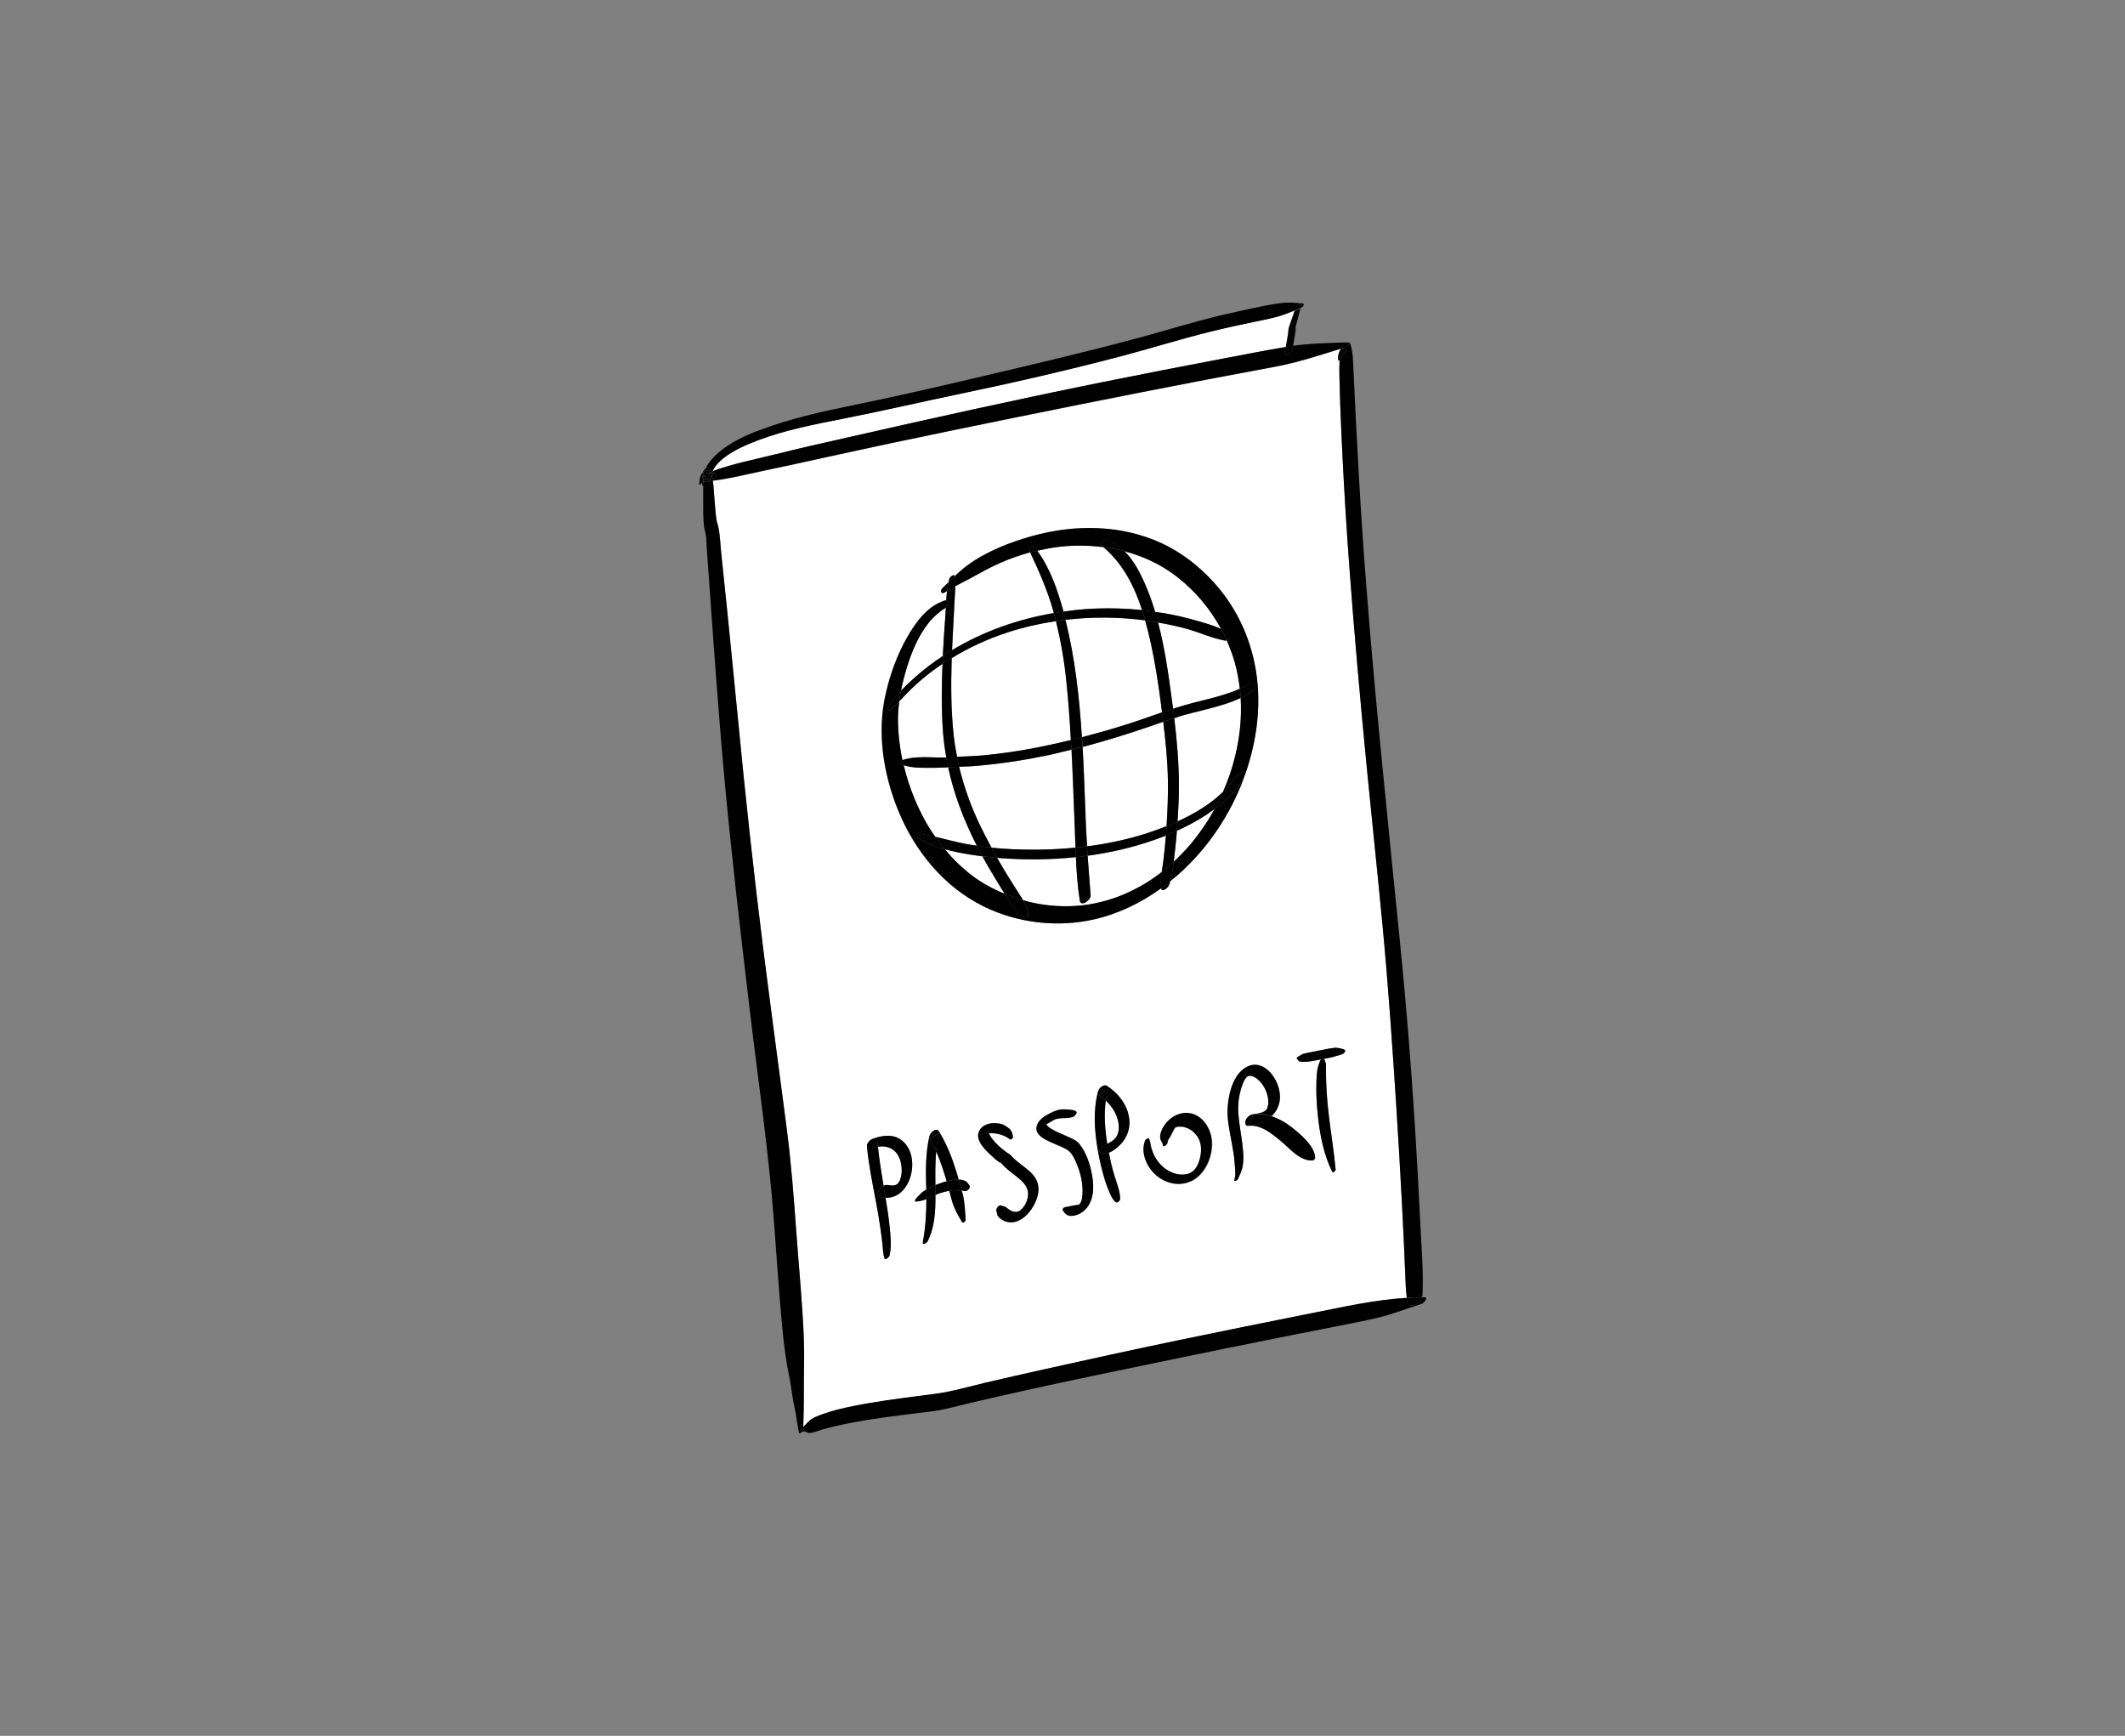 <?xml version="1.0" encoding="UTF-8"?>
<svg id="Layer_1" data-name="Layer 1" xmlns="http://www.w3.org/2000/svg" viewBox="0 0 251 205">
  <rect x="0" y="0" width="251" height="205" fill="#808080" stroke="none"/>
  <defs>
    <style>
      .cls-1 {
        fill: #fff;
      }
    </style>
  </defs>
  <path class="cls-1" d="M137.4,85.24c-.44.16-.88.31-1.33.47-1.43.49-2.86.95-4.31,1.4-1.29.4-2.6.76-3.9,1.11.02.39.05.77.07,1.16.14,2.88.22,5.76.35,8.64.03.65.08,1.29.12,1.94,2.33-.3,4.63-.78,6.89-1.49.84-.26,1.67-.57,2.5-.9.12-1.82.19-3.64.16-5.46-.04-2.31-.27-4.58-.55-6.86Z"/>
  <path class="cls-1" d="M147.31,127.14c.07-.04.04-.03,0,0h0Z"/>
  <path class="cls-1" d="M126.56,88.53c-1.08.27-2.16.54-3.25.76-2.82.58-5.68.99-8.56,1.21-.48.04-.97.03-1.46.06.31,1.31.71,2.6,1.17,3.85.73,1.97,1.66,3.86,2.66,5.7.94.1,1.88.16,2.82.2,2.37.09,4.74.03,7.08-.2-.03-.81-.06-1.63-.09-2.43-.12-3.05-.22-6.1-.38-9.14Z"/>
  <path class="cls-1" d="M112.64,86.83c.09.85.24,1.7.41,2.55,1.11-.05,2.22-.09,3.33-.19,3.42-.33,6.79-.98,10.12-1.79-.13-2.36-.29-4.71-.54-7.06-.25-2.35-.65-4.69-1.22-6.98-1.97.29-3.91.74-5.8,1.36-2.27.74-4.46,1.75-6.5,3,0,.11-.01.22-.02.32-.1,2.93-.08,5.88.24,8.8Z"/>
  <path class="cls-1" d="M110.58,135.96c-.12,1.32-.11,2.66-.09,4,.31-.13.63-.24.94-.34.13-.04.26-.07.39-.1-.02-.08-.04-.17-.07-.25-.33-1.11-.7-2.23-1.17-3.3Z"/>
  <path class="cls-1" d="M139.01,98.11c-.02.23-.03.45-.05.68-.09.98-.2,1.96-.32,2.94,0,0,0,.02,0,.03.17-.16.34-.31.5-.47.33-.33.65-.66.97-1.01.16-.18.33-.36.49-.55.03-.04.09-.1.11-.13.07-.09.14-.17.21-.26.61-.76,1.19-1.56,1.71-2.38.31-.49.39-.62.63-1.05.07-.12.12-.24.19-.35-.56.42-1.14.81-1.75,1.17-.87.52-1.77.97-2.7,1.4Z"/>
  <path class="cls-1" d="M137.26,84.13c-.06-.44-.11-.88-.17-1.32-.31-2.3-.66-4.6-1.16-6.87-.2-.89-.42-1.79-.67-2.68-3.12-.41-6.29-.43-9.41-.06,1.13,4.53,1.65,9.2,1.94,13.86,1.75-.46,3.49-.94,5.21-1.49,1.43-.45,2.84-.96,4.25-1.45Z"/>
  <path class="cls-1" d="M91.73,53.63c2.75-.71,5.53-1.31,8.29-1.94,9.99-2.27,19.99-4.49,30.03-6.52,4.96-1,9.93-1.97,14.91-2.91,2.3-.43,4.59-.89,6.9-1.27,0-.02,0-.04.01-.06.04-.21.07-.41.11-.62.05-.28.1-.56.14-.84.01-.07.02-.15.03-.22,0,0,0,0,0-.01,0-.02,0-.05,0-.07,0-.05.01-.1.02-.16v-.03s0,0,0-.01c0,0,0,0,0-.01,0,0,0,0,0,0,.01-.13.03-.23.08-.35,0-.03.02-.05.03-.08,0-.01,0-.02.01-.04.05-.15.1-.3.15-.45.1-.29.19-.57.3-.86.06-.16.11-.32.17-.51,0,0,0-.02,0-.03-.66.27-1.31.54-2.01.73-.87.25-1.77.42-2.66.6-1.78.37-3.56.76-5.33,1.19-3.57.88-7.07,1.99-10.62,2.92-6.32,1.65-12.68,3.11-19.08,4.45-4.5.94-8.98,1.98-13.49,2.87-3.44.68-6.91,1.34-10.21,2.58-1.44.55-2.9,1.18-4.12,2.14-.43.34-.79.72-1.11,1.22-.05.09-.1.19-.15.3,0,0,0,0,0,0,2.43-.91,5.04-1.39,7.55-2.03Z"/>
  <path class="cls-1" d="M123.57,132.69s0,.03,0,.04c.01-.02.02-.03,0-.04Z"/>
  <path class="cls-1" d="M136.45,72.27c.26.04.53.07.8.11,1.42.24,2.83.55,4.21.96.94.27,1.92.54,2.8.97-1.29-2.4-3.08-4.52-5.24-6.21-1.86-1.45-3.98-2.43-6.21-3.01,1.05,1.01,1.79,2.43,2.35,3.68.51,1.14.93,2.31,1.29,3.5Z"/>
  <path class="cls-1" d="M111.64,89.46s.09,0,.13,0c-.17-.94-.3-1.89-.38-2.85-.21-2.73-.18-5.47-.07-8.21-1.11.75-2.17,1.56-3.15,2.46-.68.63-1.32,1.3-1.96,1.97-.08.65-.14,1.29-.15,1.94-.01,1.66.18,3.35.53,5.01,1.56-.55,3.41-.28,5.05-.31Z"/>
  <path class="cls-1" d="M116.08,101.2s-.03-.05-.04-.07c-1-.12-1.99-.28-2.98-.48-.49-.1-.98-.22-1.47-.35.97,1.16,2.06,2.23,3.27,3.14,1.17.88,2.46,1.57,3.81,2.12-.14-.22-.28-.45-.42-.67-.75-1.21-1.49-2.43-2.17-3.68Z"/>
  <path class="cls-1" d="M139.92,84.43c-.41.11-.82.25-1.22.39.32,2.68.56,5.35.55,8.07,0,1.38-.07,2.75-.16,4.13.97-.44,1.93-.94,2.83-1.51.91-.58,1.78-1.23,2.55-1.99.61-1.37,1.07-2.7,1.44-4.23.54-2.23.78-4.55.65-6.85-.79.38-1.64.66-2.44.9-1.38.42-2.79.72-4.18,1.1Z"/>
  <path class="cls-1" d="M137.73,98.67c-2.96,1.2-6.12,1.96-9.26,2.39.11,1.56.23,3.12.35,4.68.04.57-1.15,1.42-1.28.61-.27-1.68-.38-3.4-.46-5.12-2.95.32-5.96.33-8.91.12-.13,0-.26-.03-.4-.04.59,1.03,1.2,2.04,1.83,3.04.39.63.81,1.24,1.19,1.87.02.03.03.06.05.09.19.05.37.12.56.17,1.91.48,3.88.65,5.84.5.89-.07,1.75-.21,2.66-.42.93-.22,1.8-.5,2.55-.81.86-.35,1.7-.76,2.51-1.23.05-.03.1-.06.16-.09,0,0,0,0,0,0,.09-.06.19-.11.28-.17.2-.13.4-.26.6-.39.38-.26.76-.53,1.12-.81.03-.02.06-.05.09-.07.07-.4.14-.79.18-1.17.13-1.04.23-2.09.32-3.14Z"/>
  <path class="cls-1" d="M131.86,134.26c.3-.46.34-1.05.27-1.59-.15-1.05-.74-1.99-1.51-2.72-.23,1.69-.09,3.45.17,5.12.4-.22.82-.43,1.07-.82Z"/>
  <path class="cls-1" d="M115.38,99.86c-1.5-2.94-2.69-6.03-3.38-9.25-.53.02-1.07.06-1.6.06-.77,0-1.54.01-2.31-.05-.31-.03-.63-.08-.94-.15-.17-.03-.3-.07-.41-.13.65,2.73,1.74,5.38,3.2,7.69.17.27.36.52.54.78,1.23.29,2.45.63,3.7.86.4.08.81.11,1.21.18Z"/>
  <path class="cls-1" d="M128.45,71.93c2.15-.14,4.3-.09,6.44.13-.91-2.84-2.26-5.5-4.58-7.46-1.66-.21-3.36-.24-5.03-.06-.93.1-1.86.28-2.77.49,1.54,2.11,2.43,4.7,3.11,7.2.94-.13,1.88-.24,2.83-.3Z"/>
  <path class="cls-1" d="M104.9,139.97c.16.04.32.05.49.05.16,0,.19,0,.33-.04,0,0,.09-.03.13-.05.17-.07-.07.02.06-.03.03-.01.05-.03.07-.05.05-.04.09-.09.13-.13-.14.15.14-.22.09-.13.07-.13.12-.25.14-.31.09-.27.14-.54.16-.8.04-.61-.04-1.21-.29-1.77-.48-1.07-1.47-1.45-2.51-1.28.16,1.55.4,3.09.67,4.63.17-.08.35-.13.54-.08Z"/>
  <path class="cls-1" d="M108.05,80.02c1.04-.93,2.16-1.77,3.32-2.55.07-1.53.17-3.05.29-4.58.03-.38.05-.77.07-1.16-.07.06-.13.12-.2.16-.39.22-.67.48-.99.75-.19.17-.58.57-.72.74-1.32,1.6-2.15,3.59-2.74,5.56-.26.86-.48,1.75-.66,2.64.52-.55,1.08-1.08,1.63-1.57Z"/>
  <path class="cls-1" d="M124.41,72.12c-.68-2.39-1.67-4.65-2.73-6.89-1.19.32-2.35.74-3.48,1.22-1.19.52-2.31,1.16-3.45,1.77-.64.35-1.28.66-1.91,1,0,.4-.04.8-.05,1.19-.04.86-.09,1.72-.14,2.58-.07,1.26-.13,2.52-.19,3.78,3.68-2.22,7.78-3.66,12.02-4.38-.03-.09-.05-.19-.07-.28Z"/>
  <path class="cls-1" d="M140.21,74.27c-1.13-.31-2.27-.55-3.42-.75.8,3.04,1.24,6.19,1.65,9.27.04.31.08.61.12.92.76-.25,1.52-.48,2.3-.68,1.19-.31,2.39-.58,3.56-.94.64-.19,1.27-.41,1.88-.68.05-.02.1-.05.15-.07-.12-1.06-.31-2.1-.6-3.13-.25-.89-.57-1.75-.95-2.59-.08.03-.16.05-.21.04-1.53-.28-2.97-.96-4.48-1.38Z"/>
  <path class="cls-1" d="M164.95,131c-.47-7.24-.96-14.5-1.65-21.72-.59-6.15-1.24-12.29-1.84-18.44-.78-8.01-1.5-16.03-2.09-24.05-.31-4.24-.58-8.49-.79-12.74-.11-2.12-.2-4.25-.28-6.37-.04-1.08-.08-2.16-.09-3.25-.01-.63-.01-1.25.02-1.86-.08.03-.15.03-.17-.07-.07-.45.08-.89.29-1.3-2.58.81-5.15,1.65-7.81,2.14-2.71.5-5.42,1.01-8.13,1.53-9.96,1.91-19.91,3.92-29.85,5.96-4.98,1.02-9.95,2.07-14.92,3.17-2.45.54-4.89,1.08-7.34,1.59-1.18.25-2.36.53-3.55.77-.85.17-1.69.33-2.55.43.1.56.11,1.15.16,1.69.09.97.13,1.95.27,2.91.04.26.17.61.24.93.2.99.22,2.05.33,3.06.94,8.79,1.76,17.59,2.65,26.38.94,9.22,2.02,18.43,3.25,27.62.61,4.6,1.22,9.21,1.82,13.82.54,4.12.85,8.25,1.15,12.39.3,4.24.73,8.47.89,12.71.07,1.91-.01,3.81,0,5.72,0,1.5-.04,3-.07,4.5.18-.19.36-.37.54-.56.47-.5,1.19-.75,1.82-.97.56-.19,1.12-.36,1.69-.51,1.28-.32,2.57-.57,3.87-.79,2.54-.43,5.11-.73,7.66-1.07,2.04-.27,4.04-.87,6.04-1.34,2.28-.54,4.56-1.05,6.85-1.56,5.24-1.17,10.49-2.32,15.75-3.41,5.3-1.1,10.6-2.17,15.91-3.23,3.7-.73,7.38-1.57,11.14-1.79-.05-.44-.1-.89-.12-1.33-.27-6.99-.65-13.97-1.1-20.94ZM104.6,141.47c.18,1.12.36,2.25.48,3.38.11,1.1.25,2.35-.01,3.43-.04.16-.5.62-.61.29-.16-.49-.17-1.06-.22-1.57-.06-.58-.14-1.17-.22-1.75-.15-1.13-.35-2.26-.56-3.38-.41-2.16-.86-4.32-1.06-6.51-.03-.32.32-.72.6-.83,1-.39,2.18-.63,3.17-.08,2.81,1.57,1.64,7.16-1.57,7.01ZM113.94,140.67c-.11-.04-.22-.05-.34-.06.04.16.1.32.14.48.23.97.25,1.97.33,2.96.01.17-.31.47-.44.26-.45-.78-.91-1.54-1.16-2.42-.12-.42-.23-.84-.34-1.26-.37.06-.74.16-1.1.28-.18.06-.36.14-.53.22,0,1.87-.07,3.78-.93,5.47-.1.19-.64.5-.56.07.32-1.69.42-3.37.42-5.07-.24.1-.48.18-.72.22-.18.03-.4.1-.58.06-.08-.02-.06-.14-.04-.18.14-.23.35-.43.55-.62.09-.08.12-.11.12-.12.02-.02.03-.03.05-.06.09-.09.19-.16.29-.23.1-.07.21-.13.31-.19-.06-2.12-.11-4.25.38-6.34.09-.38.8-1.04,1.11-.54.94,1.51,1.57,3.15,2.09,4.85.09.28.15.56.24.84.26,0,.53.05.76.16.25.11.35.32.51.52.22.27-.28.78-.57.67ZM122.03,142.5c-.5.86-1.32,1.72-2.36,1.86-.42.06-.84-.02-1.21-.23-.18-.1-.34-.21-.48-.36-.25-.27-.19-.44-.29-.77-.08-.24.33-.76.6-.6.15.09.31.06.46.15.11.06.21.15.31.23.19.13.37.25.59.32.34.1.65.04.92-.18.63-.53,1.05-1.61.79-2.41-.23-.69-.83-1.18-1.38-1.62-.61-.48-1.24-.93-1.74-1.53-.38-.14-.76-.52-1.03-.77-.72-.65-2.1-1.89-1.56-2.99.35-.72,1.17-.98,1.92-.93.25.01.55.04.79.12.24.08.46.24.67.38.42.27.55.62.62,1.11.02.15-.24.39-.38.28-.63-.51-1.63-.78-2.46-.71.03.09.06.17.09.21.47.82,1.29,1.53,2.04,2.08.12.09.06,0,.12.08.01.01.05.02.06.03.01,0,0,0,0,0,.01,0,.02,0,.03,0,.26.2.46.47.71.68.54.48,1.15.87,1.68,1.36.49.44.93.99,1.06,1.65.19.89-.13,1.81-.58,2.57ZM128.61,142.27c-.33.55-.84,1-1.47,1.19-.3.09-.65.15-.95.05-.33-.11-.44-.33-.64-.58-.11-.14.09-.37.23-.39.43-.06.85-.18,1.29-.24.13-.02.24-.03.37-.07.01,0,.06-.05.1-.07,0,0,0,0,0,0,0,0,0,0,0,0,0,0,0,0,0,0-.13.07.08-.14,0,0,0,0,0,0,0,0,.02-.04.05-.07.08-.11-.06.11.1-.24.09-.2.09-.26.13-.54.15-.81.08-1.28-.23-2.6-.74-3.77-.2-.46-.44-.99-.82-1.33-.41-.38-1.06-.58-1.56-.81-.8-.36-2.59-.97-2.29-2.15.18-.72.91-1.19,1.53-1.51.53-.27,1.09-.51,1.68-.48.45.02.97,0,1.38.19.36.17-.15.64-.34.7-.6.19-1.23.08-1.83.21-.46.1-.89.48-1.27.64.01.04.03.08.04.1.15.24.45.4.68.54.57.32,1.18.56,1.78.83.51.23,1.07.46,1.43.9.77.96,1.19,2.22,1.42,3.41.24,1.22.32,2.61-.34,3.72ZM116.2,107.05c-4.72-2.31-8.17-6.55-10.13-11.37-1.74-4.28-2.51-9.2-1.47-13.74.53-2.32,1.36-4.63,2.54-6.69,1.04-1.81,2.42-3.72,4.5-4.36.05-.02.08.02.12.02.02-.37.06-.75.1-1.12-.08.05-.17.09-.25.15-.44.31-.62-.17-.3-.48.24-.24.49-.47.73-.71.03-.14.05-.28.08-.41.04-.14.56-.65.63-.3,0,0,0,.01,0,.02.5-.48,1.03-.94,1.59-1.35,2.21-1.61,4.97-2.68,7.59-3.41,2.52-.7,5.18-1.05,7.79-.92,2.57.12,5.15.69,7.49,1.78,2.37,1.1,4.42,2.71,6.17,4.64,2.83,3.12,4.55,7.03,5.07,11.2.52,4.12-.18,8.32-1.65,12.18-1.48,3.9-3.85,7.51-6.86,10.39-.54.52-1.12,1.01-1.71,1.49-.06.2-.13.4-.22.59-.08.18-.75.77-.86.32,0-.03,0-.05,0-.08-2.39,1.73-5.08,3.04-7.96,3.69-4.33.98-9.01.43-13-1.52ZM132.47,135.01c-.32.37-.9.88-1.49,1.11.17.86.36,1.71.61,2.55.27.91.72,1.95.73,2.9,0,.21-.33.56-.54.39-.36-.29-.57-.79-.75-1.21-.21-.48-.39-.97-.54-1.47-.34-1.13-.61-2.28-.81-3.44-.39-2.27-.56-4.67.02-6.92.11-.42.66-.94,1.1-.66,1.44.92,2.63,2.56,2.62,4.33,0,.9-.35,1.75-.95,2.42ZM140.64,139.53c-1.32.59-2.81.27-3.92-.61-1.19-.94-2.02-2.71-1.44-4.2.05-.13.4-.42.49-.18.13.35.15.73.26,1.09.1.34.23.67.4.99.33.6.81,1.13,1.37,1.51.44.29.99.52,1.48.58.24.03.6.03.75,0,.34-.06.4-.09.69-.24,0,0,0,0,0,0,0,0,0,0,.01,0,.03-.02.06-.04.09-.06.05-.03.09-.07.14-.1,0,0,0,0,0,0,.02-.02.04-.04.06-.06.04-.04.08-.09.13-.13,0-.01.08-.1.1-.13.04-.06.08-.12.12-.19,0-.02.06-.11.07-.13.04-.08.08-.17.12-.25.26-.6.41-1.47.29-2.19-.1-.62-.41-1.13-.87-1.54-.25-.22-.37-.3-.66-.43-.13-.06-.27-.11-.41-.14-.03,0-.22-.05-.15-.04.07.01-.09,0-.13-.01-.14-.01-.27-.01-.41,0-.03,0-.03,0-.05,0,0,0,0,0-.01,0-.05.02-.12.03-.17.04-.02,0-.02,0-.02,0-.01,0,0,0-.03.02,0,0-.02.01-.03.02-.03.02-.08.05-.1.06,0,0,0,0,0,0-.02.02-.01.01-.02.02,0,0,0,0,0,.01-.04.06-.08.11-.11.17.12-.17.02-.03-.02.06-.04.07-.08.14-.11.21-.16.34-.33.65-.54.95-.04.13-.07.27-.11.4-.03.13-.44.54-.52.25-.03-.11-.05-.22-.07-.33-.06-.05-.1-.11-.14-.2-.02-.04-.08-.2-.1-.3-.05-.25.02-.53.1-.77.17-.52.51-1.01.91-1.38.71-.65,1.67-1.01,2.62-.79,1.51.36,2.42,1.9,2.49,3.37.09,1.78-.83,3.91-2.52,4.67ZM154.99,137.05c-.72.06-1.52-.4-2.07-.84-.6-.49-1.14-1.05-1.74-1.54-1.08-.89-2.26-1.86-3.75-1.71-.4.03-.39-.45-.27-.7.17-.37.54-.64.94-.68.19-.01.38-.03.56-.07.1-.02.2-.05.3-.07.14-.04.04,0,.13-.04.07-.03.14-.06.21-.1.03-.01.03-.02.04-.02,0,0,0,0,.03-.02.02-.01.07-.05.11-.08.03-.03.07-.07.09-.08,0,0,0,0,0,0,0-.01,0-.02.03-.04.03-.04.03-.04.03-.04.03-.05.06-.11.08-.17,0-.02,0-.02.01-.02,0,0,0-.01,0-.04.09-.32.1-.36.09-.69-.02-.89-.45-1.85-1.12-2.49-.16-.15-.35-.3-.46-.36-.09-.05-.19-.09-.28-.12-.04-.01-.09-.03-.13-.04-.02,0-.03,0-.04-.01,0,0,0,0-.02,0-.07,0-.28,0-.23,0,.03,0-.1.03-.12.04-.03.01-.07.03-.1.05-.01.01-.03.02-.04.04.13-.16-.12.14-.08.08.07-.08-.21.31-.14.19-.09.15-.16.31-.23.46-.15.36-.26.74-.35,1.12-.27,1.11-.26,2.18-.12,3.31.15,1.24.4,2.47.49,3.72.04.56.04,1.12-.06,1.67-.1.55-.34,1.02-.57,1.53-.07.15-.51.34-.41.05.21-.6.07-1.37.03-2-.04-.75-.18-1.48-.31-2.21-.26-1.47-.64-3-.5-4.51.15-1.67.72-3.93,2.41-4.68,1.11-.49,2.2.13,2.86,1.04.7.97,1.11,2.26.78,3.44-.16.59-.47,1.06-.86,1.44.81.26,1.57.67,2.23,1.19.66.51,1.32,1.08,1.89,1.69.47.51,1,1.28,1.02,1.99,0,.18-.19.34-.35.35ZM158.61,124.47c-.25.12-.54.16-.8.25-.23.08-.46.14-.71.19-.25.05-.5.09-.75.14.02.01.05.02.06.05.08.23.19.38.21.64.02.26,0,.53,0,.79,0,.54.02,1.08.04,1.63.05,1.11.14,2.23.27,3.34.25,2.21.62,4.41.83,6.63.01.15-.31.45-.41.25-.96-1.95-1.4-4.13-1.65-6.28-.14-1.18-.21-2.36-.22-3.55,0-.56.02-1.11.06-1.66.04-.6.17-1.04.39-1.6.02-.05.09-.12.18-.18-.12.02-.24.04-.36.07-.46.09-.92.18-1.39.22-.23.02-.46.03-.69,0-.22-.02-.31-.1-.37-.26l-.06-.02c-.19-.05.08-.34.17-.36.02,0,.04,0,.07-.01.21-.17.41-.26.69-.33.23-.05.46-.09.69-.14.45-.1.91-.18,1.37-.27.46-.1.93-.2,1.4-.24.23-.02.45,0,.67.06.18.04.4.07.55.18.17.13-.12.43-.23.48Z"/>
  <path d="M82.92,56.71s0-.09.02-.14c.01-.16.04-.31.07-.46,0-.07-.02-.15-.02-.22,0-.02.02-.05.02-.08-.05.06-.11.1-.15.17-.19.31-.23.75-.29,1.14-.03.22.24.06.29-.04.02-.05.05-.09.08-.14,0-.08-.01-.16,0-.24Z"/>
  <path d="M94.51,168.89c.14-.13.25-.26.37-.39.04-1.5.08-3,.07-4.5-.01-1.91.07-3.81,0-5.72-.15-4.24-.58-8.48-.89-12.71-.3-4.14-.61-8.27-1.15-12.39-.6-4.61-1.21-9.21-1.82-13.82-1.22-9.19-2.31-18.4-3.25-27.62-.89-8.79-1.71-17.59-2.65-26.38-.11-1.01-.13-2.07-.33-3.06-.06-.32-.2-.67-.24-.93-.14-.97-.18-1.94-.27-2.91-.05-.54-.07-1.13-.16-1.69-.04,0-.08,0-.11.01-.08.04-.15.07-.21.07,0,0,0,0-.01,0h0c-.02.31-.55.81-.8.64,0,.6,0,1.19,0,1.79,0,.95-.02,1.93.1,2.88.04.34.14.66.21,1,.09.45.07.96.1,1.42.04.52.08,1.04.11,1.56.62,8.65,1.21,17.3,2,25.93.82,8.98,1.88,17.92,2.94,26.88,1.01,8.57,2.3,17.1,2.93,25.71.3,4.12.58,8.23.97,12.34.18,1.88.42,3.75.81,5.6.17.8.26,1.63.39,2.44.11.74.31,1.46.42,2.19.09.65.2,1.29.32,1.93.03.17.2.08.35-.05-.05.02-.1.03-.13.04-.2.06-.14-.2-.05-.28Z"/>
  <path d="M152.38,41.66c-.13.13-.35.25-.52.13-.16-.12-.08-.35-.05-.51.02-.1.04-.2.05-.3-2.31.38-4.6.84-6.9,1.27-4.97.94-9.94,1.91-14.91,2.91-10.04,2.03-20.04,4.25-30.03,6.52-2.77.63-5.54,1.24-8.29,1.94-2.5.64-5.12,1.12-7.55,2.03.12.1.23.21.35.31.25.22-.03.57-.32.75,0,.02,0,.03,0,.05.85-.1,1.7-.26,2.55-.43,1.19-.24,2.36-.53,3.55-.77,2.45-.51,4.9-1.05,7.34-1.59,4.96-1.09,9.94-2.14,14.92-3.17,9.94-2.04,19.88-4.05,29.85-5.96,2.71-.52,5.42-1.03,8.13-1.53,2.66-.49,5.23-1.33,7.81-2.14.06-.12.13-.23.2-.34.09-.15.43-.4.68-.4,0,0,0,0-.02,0-2.17.08-4.35.11-6.5.41-.02.1-.04.2-.06.31-.04.2-.14.36-.28.5Z"/>
  <path d="M83.16,55.66c.04-.09.09-.18.13-.27-.15.11-.25.28-.27.43.05-.05.09-.12.15-.15Z"/>
  <path d="M84.35,55.91c-.09.12-.17.24-.26.36.05.15.09.3.12.46.29-.18.57-.53.32-.75-.12-.1-.23-.21-.35-.31,0,0,0,0-.01,0-.03.07-.06.15-.08.23.09,0,.18,0,.26.01Z"/>
  <path d="M84.17,55.66s0,0,0,.01c0,0,0,0,.01,0,0,0,0,0,0,0Z"/>
  <path d="M84.08,55.9c-.02.05-.04.1-.06.16.03.07.04.14.06.21.09-.12.17-.24.26-.36-.09,0-.18,0-.26-.01Z"/>
  <path d="M83.88,56.86s0,0,.01,0c.06,0,.13-.03.21-.07-.07,0-.14.02-.22.02,0,.02,0,.03,0,.05Z"/>
  <path d="M83.92,56.5c.05-.08.11-.15.17-.23-.02-.07-.04-.14-.06-.21-.04.14-.08.29-.1.44Z"/>
  <path d="M84.09,56.27c-.05.08-.11.15-.17.23-.02.11-.03.21-.04.32.07,0,.14-.01.22-.02.04-.02.07-.04.11-.06-.03-.16-.07-.31-.12-.46Z"/>
  <path d="M83.01,56.11s.02-.05.02-.08c0,0,0,0,0,0,.04-.13.07-.25.12-.37-.05.04-.1.1-.15.15,0,.03-.02.05-.02.08,0,.07.02.15.02.22Z"/>
  <path d="M84.1,56.79s.08,0,.11-.01c0-.02,0-.03,0-.05-.04.02-.07.04-.11.06Z"/>
  <path d="M82.92,56.71s.01-.09.02-.14c-.01.05-.02.1-.02.14Z"/>
  <path d="M168.23,153.21c-.09,0-.19,0-.28,0-.15.37-.47.69-.82.86-.4.19-.87.14-.92-.36-.02-.15-.02-.29-.04-.44-3.76.22-7.44,1.06-11.14,1.79-5.31,1.05-10.61,2.13-15.91,3.23-5.26,1.09-10.51,2.24-15.75,3.41-2.28.51-4.57,1.03-6.85,1.56-2,.47-4,1.07-6.04,1.34-2.56.34-5.12.64-7.66,1.07-1.3.22-2.59.47-3.87.79-.57.14-1.13.31-1.69.51-.63.22-1.35.47-1.82.97-.18.19-.36.38-.54.56,0,.12,0,.24,0,.35,0,.07-.09.18-.19.27.12-.04.25-.09.35-.07.17.03.28.17.48.18.51.02,1.11-.27,1.6-.41,1.18-.33,2.38-.6,3.59-.83,2.55-.48,5.12-.79,7.7-1.11,1.12-.14,2.25-.24,3.35-.51.95-.23,1.9-.46,2.85-.69,2.21-.52,4.42-1.02,6.63-1.51,5.11-1.14,10.25-2.18,15.37-3.25,5.29-1.1,10.58-2.18,15.88-3.23,2.45-.49,4.9-.97,7.35-1.45,1.14-.22,2.27-.46,3.39-.75,1.08-.28,2.15-.67,3.22-1.03.5-.17,1-.32,1.5-.5.2-.07.79-.75.28-.76Z"/>
  <path d="M94.88,168.86c0-.12,0-.24,0-.35-.12.13-.24.26-.37.39-.09.08-.15.34.05.28.04-.01.09-.03.13-.04.1-.09.18-.2.19-.27Z"/>
  <path d="M159.02,40.98c-.18.06-.36.11-.54.17.21.08.41.16.62.24-.33.23-.56.57-.66.96-.02.07-.12.17-.21.21-.04.61-.03,1.23-.02,1.86.02,1.08.05,2.16.09,3.25.08,2.13.17,4.25.28,6.37.21,4.25.48,8.49.79,12.74.59,8.03,1.31,16.04,2.09,24.05.6,6.15,1.26,12.29,1.84,18.44.69,7.23,1.18,14.48,1.65,21.72.45,6.98.82,13.96,1.1,20.94.02.45.07.89.12,1.33.59-.03,1.19-.06,1.78-.06.05-.12.08-.25.08-.38.11-2.85-.14-5.74-.28-8.59-.18-3.69-.38-7.37-.61-11.05-.47-7.49-1.07-14.97-1.83-22.43-.64-6.17-1.23-12.34-1.85-18.51-.77-7.69-1.48-15.39-2.08-23.1-.67-8.54-1.13-17.08-1.52-25.64-.02-.48-.04-.96-.08-1.44-.05-.53-.12-.96-.29-1.46-.05-.13-.14-.17-.25-.17.31.01-.06.49-.22.54Z"/>
  <path d="M158.06,42.49c.02.11.09.11.17.07.03-.46.08-.92.18-1.39-.02,0-.04.01-.05.02-.21.4-.36.85-.29,1.3Z"/>
  <path d="M158.44,42.35c.1-.39.33-.73.66-.96-.21-.08-.41-.16-.62-.24-.02,0-.05.01-.07.02-.1.46-.15.92-.18,1.39.09-.04.19-.14.21-.21Z"/>
  <path d="M158.55,40.85c-.07.11-.14.22-.2.34.02,0,.04-.01.05-.02,0-.01,0-.03,0-.04.02,0,.04.02.06.02.18-.06.36-.11.54-.17.15-.05.52-.52.22-.54-.25,0-.59.25-.68.4Z"/>
  <path d="M158.42,41.13s0,.03,0,.04c.02,0,.05-.01.07-.02-.02,0-.04-.02-.06-.02Z"/>
  <path d="M166.2,153.72c.06.5.53.55.92.36.35-.16.67-.49.82-.86-.6,0-1.19.02-1.78.06.02.15.02.29.04.44Z"/>
  <path d="M82.99,56.84s-.04.07-.06.11c0,.12,0,.23.03.35.02.11.06.16.12.2,0-.21,0-.42,0-.63-.03,0-.05-.01-.07-.02Z"/>
  <path d="M83.78,55.32s-.03-.02,0,0c0,0,0,0,0,0,.04.03.13.1.14.11.08.07.16.14.24.22,0,0,0,0,.01.01.05-.11.1-.21.15-.3.31-.5.68-.88,1.11-1.22,1.22-.96,2.68-1.6,4.12-2.14,3.29-1.24,6.77-1.9,10.21-2.58,4.51-.89,8.99-1.93,13.49-2.87,6.39-1.33,12.76-2.79,19.08-4.45,3.55-.93,7.06-2.04,10.62-2.92,1.77-.44,3.55-.83,5.33-1.19.89-.18,1.78-.35,2.66-.6.69-.2,1.35-.46,2.01-.73.09-.27.16-.53.39-.72.07-.06.19-.09.26-.03.11.09.05.29.02.41,0,.03-.01.05-.02.08.05-.02.09-.04.13-.06.15-.06.45-.49.13-.51-.71-.04-1.41-.14-2.12-.08-.85.07-1.68.23-2.52.39-1.62.33-3.24.68-4.85,1.06-3.3.78-6.54,1.8-9.81,2.68-6.53,1.76-13.12,3.29-19.71,4.84-4.77,1.12-9.55,2.21-14.35,3.19-3.59.73-7.2,1.55-10.63,2.83-1.79.66-3.58,1.48-5.03,2.74-.6.51-1.17,1.17-1.53,1.9.16-.12.35-.18.5-.07Z"/>
  <path d="M83.02,56.3s0,0,0,0c0,0-.02,0,0,0Z"/>
  <path d="M83.88,56.86h0c-.23,0-.47.02-.7.03-.05,0-.08-.01-.11-.02,0,.21,0,.42,0,.63.25.17.78-.33.8-.64Z"/>
  <path d="M82.92,56.71c0,.08,0,.16,0,.24.02-.04.04-.07.06-.11-.05-.03-.07-.08-.07-.14Z"/>
  <path d="M83.03,56.33s0-.03,0-.03c0,0,0,0,0,0,0,0,0,0,0,0,0,0,0,0,0,0,0-.06-.01-.13-.02-.19-.04.15-.06.3-.07.46.02-.07.05-.14.09-.21,0,0,0-.03,0-.03Z"/>
  <path d="M83.05,56.05s-.01-.02-.01-.02h0s0,0,.01.02c0,0,0,0,0,0Z"/>
  <path d="M83.03,56.3s0,0,0,0c0,0,.01,0,0,.03,0,0,0,.03,0,.03,0,0,0,0,0-.01,0-.02,0-.03,0-.05Z"/>
  <path d="M83.82,55.72c0-.08.02-.16.02-.24l-.18.13c.05.03.1.06.15.12Z"/>
  <path d="M82.99,56.84s.05.02.07.02c0-.05,0-.1,0-.15-.02.04-.05.08-.07.13Z"/>
  <path d="M83.67,55.61l.18-.13c0,.08-.02.16-.02.24.01.02.03.04.04.06.1-.04.2-.07.3-.11,0,0,0,0,0-.01,0,0,0,0-.01-.01-.08-.07-.16-.15-.24-.22,0,0-.1-.08-.14-.11-.14-.11-.34-.05-.5.07-.04.09-.09.18-.13.27.17-.12.35-.13.51-.05Z"/>
  <path d="M84.03,56.06c.02-.06.04-.11.06-.16-.05,0-.09,0-.14,0,.02.03.04.04.06.08.01.03.02.06.03.09Z"/>
  <path d="M83.78,55.32s0,0,0,0c-.03-.02-.02-.02,0,0Z"/>
  <path d="M84.08,55.9c.03-.08.05-.16.08-.23-.1.04-.2.07-.3.11.03.04.06.07.08.11.05,0,.09,0,.14,0Z"/>
  <polygon points="83.29 56.33 83.29 56.33 83.3 56.32 83.29 56.33"/>
  <path d="M83.18,56.89c.23,0,.47-.02.7-.03,0-.02,0-.03,0-.05-.24.02-.47.07-.71.07Z"/>
  <path d="M83.25,56.29c.05-.03.1-.08.14-.08.06,0-.02.05-.09.11,0,0,0,0,0,0,.03.03.06.06.09.1,0,0,0,0,.01.01.09-.19.18-.37.27-.56.05,0,.1,0,.15,0,0-.03,0-.06,0-.09-.13.05-.27.09-.4.15-.07.03-.17.12-.26.24,0,0,0,0,0,0,.03.03.06.07.09.1Z"/>
  <path d="M83.29,56.33s0,0,0,0c-.02.02-.05.04-.06.06.03-.04.04-.05.06-.07,0-.01-.02-.02-.03-.03,0,0-.02.01-.03.02.03,0,.05,0-.03.02,0,0,.02-.01.03-.02-.04,0-.11,0-.16,0,0,.01-.01.03-.02.04l.02.21s.02.08.03.1c.04-.07.08-.15.13-.22.01-.02.05-.07.07-.11Z"/>
  <path d="M83.25,56.29s-.06-.07-.09-.1c0,0,0,0,0,0-.03.04-.06.08-.09.13.05,0,.13,0,.16,0,0,0,.02,0,.03-.02Z"/>
  <path d="M83.04,56.35s0,0,0,.01c0,.06.03.19.03.28,0,.03,0,.05,0,.08.01-.02.02-.04.03-.06-.02-.03-.03-.06-.03-.1l-.02-.21Z"/>
  <path d="M83.23,56.3s-.02.02-.03.02c.08-.02.07-.02.03-.02Z"/>
  <path d="M83.06,56.31s-.02,0-.03,0c0,.02,0,.03,0,.05,0-.01.01-.03.02-.04Z"/>
  <path d="M83.3,56.32c.07-.06.16-.11.09-.11-.03,0-.09.04-.14.08.01.01.02.02.03.03.04-.04.04-.04.01,0Z"/>
  <path d="M83.28,56.32s0,0,0,0c0,0,0,0,0,0,.02-.04.02-.04-.01,0Z"/>
  <path d="M83.1,56.66s-.02.04-.03.06c0,.05,0,.1,0,.15.03,0,.06.02.11.02.02-.05.05-.1.07-.15-.06,0-.12-.01-.15-.08Z"/>
  <path d="M83.67,55.61c-.16-.08-.34-.07-.51.05-.05.12-.08.25-.12.37,0,0,.01.01.01.02.21-.15.41-.3.62-.44Z"/>
  <path d="M83.23,56.38s.04-.04.06-.06c0,0,0,0,0,0-.01.02-.02.03-.06.07Z"/>
  <path d="M83.92,56.5c-.07.1-.14.2-.21.29-.06-.07-.12-.14-.19-.2-.09.08-.19.14-.28.15-.02.05-.05.1-.07.15.24,0,.47-.05.71-.07,0-.1.02-.21.04-.32Z"/>
  <path d="M83.06,56.31s.06-.09.09-.13c-.02-.02-.08-.09-.1-.13,0,0,0,0,0,0-.02-.02-.02-.03-.01-.02,0,.03-.02.05-.02.08,0,.06.01.13.02.19,0,0,0,0,.03,0Z"/>
  <path d="M83.06,56.64c0-.09-.03-.21-.03-.28-.04.07-.07.14-.09.21,0,.05-.01.09-.02.14,0,.06.02.11.07.14.02-.04.05-.08.07-.13,0-.03,0-.05,0-.08Z"/>
  <path d="M83.86,55.78s-.03-.04-.04-.06c0,.02,0,.05,0,.07.02,0,.03-.01.05-.02Z"/>
  <path d="M84,55.97s-.04-.05-.06-.08c-.05,0-.09,0-.14,0-.01.11-.02.22-.03.33-.01.11-.12.26-.25.37.06.07.12.14.19.2.07-.1.14-.2.21-.29.03-.15.06-.29.1-.44-.01-.03-.01-.06-.03-.09Z"/>
  <path d="M83.25,56.74c.09-.01.19-.07.28-.15-.05-.05-.09-.1-.14-.15-.05.1-.1.2-.14.3Z"/>
  <path d="M83.77,56.21c.01-.11.02-.22.03-.33-.05,0-.1,0-.15,0-.09.19-.18.37-.27.56.05.05.09.1.14.15.13-.11.24-.26.25-.37Z"/>
  <path d="M83.81,55.89s.09,0,.14,0c-.02-.05-.05-.08-.08-.11-.02,0-.03.01-.05.02,0,.03,0,.06,0,.09Z"/>
  <path d="M83.16,56.18c.09-.11.19-.21.26-.24.13-.06.27-.09.4-.15,0-.02,0-.05,0-.07-.05-.05-.1-.09-.15-.12-.21.15-.41.3-.62.44.03.04.09.11.1.13Z"/>
  <path d="M83.38,56.42s-.06-.06-.09-.1c-.02.04-.06.08-.07.11-.04.07-.08.15-.13.22.03.06.09.08.15.08.05-.1.1-.2.14-.3,0,0,0,0-.01-.01Z"/>
  <polygon points="152.18 38.97 152.19 38.97 152.19 38.96 152.18 38.97"/>
  <path d="M152.93,36.68c-.06.18-.11.35-.17.51-.11.28-.2.57-.3.86-.05.15-.1.3-.15.45,0,.01,0,.02-.01.04,0,0,0,0,0,0,.04-.09-.03.08-.01.03,0-.01,0-.02.01-.03-.01.03-.02.05-.03.08-.05.12-.07.22-.08.35,0,0-.01.12,0,.05,0,0,0,0,0,0,0,.05-.01.1-.02.16,0,.02,0,.05,0,.07,0,0,0,0,0,.01,0,0,0,0,0,0,.01-.08,0,.08,0,.04,0-.01,0-.02,0-.03-.01.07-.02.15-.03.22-.04.28-.09.56-.14.84-.04.21-.07.41-.11.62,0,.02,0,.04-.01.06.14-.02.28-.05.42-.07.14-.02.29-.03.43-.05,0-.02,0-.04.01-.06.03-.19.07-.38.1-.57.05-.27.09-.55.13-.82.03-.25.09-.52.07-.78,0-.03,0-.06,0-.09h0s0,.01,0,.02c-.02.06,0-.12,0-.05,0,0,0,.02,0,.03.04-.17.09-.34.14-.51.07-.26.15-.51.21-.78.04-.2.09-.39.15-.59.02-.09.05-.17.07-.26-.21.09-.43.17-.64.26,0,0,0,.02,0,.03Z"/>
  <path d="M153.01,38.55s0-.02,0-.03c0,0,0-.02,0-.03-.01-.06-.02.12,0,.05Z"/>
  <path d="M152.18,39.01s0,0,0,0c0,.07,0-.05,0-.05,0,0,0,0,0,0,0,.01,0,.03,0,.04Z"/>
  <path d="M152.15,39.24s0,0,0,0c0,.01,0,.02,0,.03,0,.04.02-.12,0-.04Z"/>
  <path d="M152.3,38.53s0,0,0,0c0,.01,0,.02-.01.03-.01.05.05-.13.01-.03Z"/>
  <path d="M152.18,38.98v.03s0-.03,0-.04c0,0,0,0,0,.01Z"/>
  <path d="M151.86,40.98c-.02.1-.04.2-.05.3-.03.16-.1.4.05.51.17.12.4,0,.52-.13.14-.15.24-.31.28-.5.02-.1.04-.2.06-.31-.15.02-.29.03-.43.05-.14.02-.28.05-.42.07Z"/>
  <path d="M153.58,35.9c-.07-.06-.19-.02-.26.03-.22.19-.3.45-.39.72.21-.09.42-.17.64-.26,0-.03.01-.05.02-.08.03-.12.09-.32-.02-.41Z"/>
  <path d="M135.16,104.4s-.02.01-.03.02c-.06.04.02,0,.03-.02Z"/>
  <path d="M137.22,102.98s-.06.05-.09.07c-.37.28-.74.55-1.12.81-.2.13-.4.26-.6.39-.09.06-.19.12-.28.17-.01,0,0,0,0,0,.01,0,.02-.01.03-.02-.02.01-.1.06-.03.02-.05.03-.1.06-.16.09-.81.46-1.64.88-2.51,1.23-.75.31-1.63.59-2.55.81-.91.22-1.77.36-2.66.42-1.96.15-3.94-.02-5.84-.5-.19-.05-.37-.11-.56-.17.33.55.58,1.06.59,1.72,0,.18-.23.43-.42.36-.75-.27-1.14-.94-1.55-1.58-.26-.41-.52-.83-.79-1.24-1.35-.55-2.64-1.24-3.81-2.12-1.21-.91-2.3-1.98-3.27-3.14-1.13-.31-2.25-.72-3.2-1.39-.17-.12.17-.47.32-.44.59.1,1.18.23,1.76.37-.18-.26-.37-.51-.54-.78-1.46-2.31-2.55-4.96-3.2-7.69-.13-.06-.25-.13-.39-.25-.13-.1.11-.3.2-.33.02,0,.04,0,.05-.01-.35-1.66-.54-3.35-.53-5.01,0-.64.07-1.29.15-1.94-.32.33-.63.67-.97.98-.16.15-.57.18-.39-.15.41-.75.96-1.44,1.56-2.07.17-.89.4-1.78.66-2.64.6-1.97,1.42-3.96,2.74-5.56.14-.17.53-.57.72-.74.32-.27.6-.53.99-.75.07-.04.13-.1.2-.16.01-.27.03-.55.05-.82-.04,0-.07-.04-.12-.02-2.09.64-3.46,2.55-4.5,4.36-1.19,2.07-2.01,4.38-2.54,6.69-1.05,4.54-.28,9.46,1.47,13.74,1.96,4.81,5.41,9.06,10.13,11.37,3.99,1.95,8.67,2.5,13,1.52,2.88-.65,5.57-1.96,7.96-3.69-.12-.61-.05-1.26.06-1.91Z"/>
  <path d="M114.75,68.22c1.14-.62,2.26-1.26,3.45-1.77,1.12-.49,2.29-.9,3.48-1.22-.03-.07-.07-.15-.1-.22-.11-.23.39-.73.58-.49.13.16.23.35.36.53.92-.21,1.84-.39,2.77-.49,1.67-.18,3.37-.15,5.03.06-.1-.09-.19-.19-.3-.27-.25-.2.26-.58.46-.54.91.19,1.67.66,2.32,1.29,2.23.59,4.35,1.57,6.21,3.01,2.17,1.68,3.95,3.81,5.24,6.21.37.18.72.38,1.04.63.26.2-.1.56-.4.68.37.84.7,1.7.95,2.59.29,1.03.48,2.08.6,3.13.48-.22.93-.46,1.43-.62.54-.17.36.54.14.75-.42.4-.94.7-1.47.96.14,2.31-.1,4.63-.65,6.85-.37,1.53-.83,2.86-1.44,4.23.02-.02.05-.04.07-.06.74-.74,1.27-1.66,2.12-2.28.11-.08.3-.12.32.06.06.61-.3,1.11-.65,1.57-.4.52-.85,1.01-1.32,1.46-.48.46-1,.89-1.54,1.29-.06.12-.12.24-.19.35-.25.43-.32.56-.63,1.05-.53.83-1.1,1.62-1.71,2.38-.07.09-.14.18-.21.26-.03.03-.08.1-.11.13.01-.01.02-.03.03-.04-.07.08-.06.07-.03.04-.16.19-.32.37-.49.55-.31.35-.64.68-.97,1.01-.16.16-.34.31-.5.47-.1.78-.17,1.56-.4,2.3.59-.47,1.16-.97,1.71-1.49,3.01-2.89,5.38-6.5,6.86-10.39,1.47-3.86,2.16-8.06,1.65-12.18-.52-4.17-2.24-8.08-5.07-11.2-1.75-1.93-3.8-3.54-6.17-4.64-2.34-1.09-4.91-1.66-7.49-1.78-2.62-.12-5.27.22-7.79.92-2.61.73-5.38,1.8-7.59,3.41-.57.41-1.09.87-1.59,1.35.07.38.09.77.09,1.16.63-.34,1.27-.66,1.91-1Z"/>
  <path d="M140.63,99.69s-.02.03-.03.04c-.03.03-.03.04.03-.04Z"/>
  <path d="M111.32,69.47c-.32.31-.14.79.3.48.08-.06.17-.1.25-.15.04-.35.1-.7.17-1.04-.24.24-.48.48-.73.71Z"/>
  <path d="M125.85,73.2c3.12-.37,6.29-.35,9.41.06-.11-.41-.24-.81-.36-1.21-2.14-.22-4.3-.27-6.44-.13-.95.06-1.89.17-2.83.3,0,.03.02.06.02.08.08.3.13.6.2.9Z"/>
  <path d="M118.92,74.71c1.89-.62,3.84-1.06,5.8-1.36-.08-.32-.16-.64-.24-.95-4.23.72-8.33,2.16-12.02,4.38-.01.31-.04.62-.05.94,2.04-1.25,4.23-2.26,6.5-3Z"/>
  <path d="M111.33,78.39c.01-.28.02-.57.03-.85,0-.02,0-.05,0-.07-1.16.77-2.28,1.61-3.32,2.55-.55.49-1.11,1.01-1.63,1.57-.08.41-.14.83-.2,1.24.64-.67,1.28-1.35,1.96-1.97.98-.9,2.05-1.72,3.15-2.46Z"/>
  <path d="M137.24,72.38c-.26-.04-.53-.07-.8-.11.12.41.24.83.35,1.25,1.15.2,2.29.44,3.42.75,1.51.42,2.95,1.11,4.48,1.38.06,0,.13,0,.21-.04-.2-.44-.41-.88-.64-1.31-.89-.43-1.87-.7-2.8-.97-1.38-.4-2.79-.72-4.21-.96Z"/>
  <path d="M145.31,74.93c-.32-.25-.68-.45-1.04-.63.23.43.45.86.64,1.31.3-.12.66-.47.4-.68Z"/>
  <path d="M104.85,83.66c-.18.33.23.3.39.15.34-.31.65-.65.97-.98.05-.42.12-.83.2-1.24-.6.64-1.16,1.32-1.56,2.07Z"/>
  <path d="M116.04,101.13c-.23-.42-.45-.84-.66-1.26-.4-.06-.81-.1-1.21-.18-1.24-.24-2.47-.57-3.7-.86.35.5.72.99,1.12,1.46.49.13.98.25,1.47.35.98.21,1.98.36,2.98.48Z"/>
  <path d="M139.09,97.01c-.02.37-.05.73-.08,1.1.92-.42,1.83-.88,2.7-1.4.6-.36,1.19-.75,1.75-1.17.17-.31.34-.63.5-.95.18-.37.35-.73.51-1.09-.77.76-1.64,1.41-2.55,1.99-.9.57-1.85,1.07-2.83,1.51Z"/>
  <path d="M119.95,100.31c-.94-.04-1.88-.1-2.82-.2.18.33.34.66.52.99.04.07.08.14.12.2.13.01.26.03.4.04,2.95.22,5.97.2,8.91-.12-.02-.37-.04-.75-.05-1.12-2.34.23-4.71.3-7.08.2Z"/>
  <path d="M137.79,97.56c-.82.33-1.66.63-2.5.9-2.26.71-4.57,1.19-6.89,1.49.02.37.04.74.07,1.11,3.14-.43,6.3-1.2,9.26-2.39v-.05c.03-.35.04-.7.07-1.06Z"/>
  <path d="M143.46,95.55c.54-.4,1.05-.83,1.54-1.29.47-.45.92-.94,1.32-1.46.35-.46.71-.96.65-1.57-.02-.18-.21-.14-.32-.06-.84.62-1.37,1.54-2.12,2.28-.02.02-.05.04-.07.06-.16.36-.32.72-.51,1.09-.16.32-.33.64-.5.95Z"/>
  <path d="M108.71,98.46c-.15-.02-.49.32-.32.44.95.67,2.07,1.08,3.2,1.39-.4-.47-.77-.96-1.12-1.46-.58-.14-1.17-.27-1.76-.37Z"/>
  <path d="M144.42,82.08c-1.18.36-2.37.63-3.56.94-.77.2-1.54.43-2.3.68.05.37.1.74.14,1.11.41-.13.81-.27,1.22-.39,1.39-.38,2.8-.68,4.18-1.1.8-.24,1.66-.52,2.44-.9-.02-.37-.06-.73-.1-1.09-.05.02-.1.05-.15.07-.61.27-1.24.48-1.88.68Z"/>
  <path d="M108.08,90.63c.77.07,1.54.05,2.31.05.53,0,1.07-.05,1.6-.06-.08-.38-.15-.77-.22-1.16-.04,0-.09,0-.13,0-1.64.03-3.49-.24-5.05.31.04.2.09.39.14.59.12.05.24.09.41.13.31.06.62.12.94.15Z"/>
  <path d="M131.77,87.1c1.44-.44,2.88-.91,4.31-1.4.44-.15.89-.31,1.33-.47-.05-.37-.09-.74-.14-1.11-1.42.49-2.83,1-4.25,1.45-1.72.54-3.46,1.03-5.21,1.49.02.38.05.76.07,1.15,1.31-.35,2.61-.71,3.9-1.11Z"/>
  <path d="M123.31,89.29c1.09-.22,2.17-.49,3.25-.76-.02-.38-.05-.76-.07-1.14-3.33.82-6.71,1.46-10.12,1.79-1.11.11-2.22.15-3.33.19.08.4.16.79.25,1.18.49-.03.97-.02,1.46-.06,2.87-.22,5.74-.63,8.56-1.21Z"/>
  <path d="M148.02,81.47c.22-.21.4-.93-.14-.75-.5.16-.96.4-1.43.62.04.36.08.73.1,1.09.54-.26,1.05-.56,1.47-.96Z"/>
  <path d="M106.54,89.78c-.08.03-.32.22-.2.33.14.11.26.19.39.25-.05-.2-.09-.39-.14-.59-.02,0-.04,0-.05.01Z"/>
  <path d="M112.05,71.22c-.01.21-.16.37-.33.51-.02.39-.04.78-.07,1.16-.12,1.52-.21,3.05-.29,4.58.19-.12.36-.26.55-.38.18-.11.36-.21.54-.32.06-1.26.12-2.52.19-3.78.05-.86.09-1.72.14-2.58.02-.39.05-.79.05-1.19-.33.18-.65.37-.97.58-.04.37-.08.74-.1,1.12.17.01.29.12.28.31Z"/>
  <path d="M112.76,68.05c-.07-.35-.59.16-.63.3-.04.13-.05.27-.08.41.24-.23.47-.47.71-.69,0,0,0-.01,0-.02Z"/>
  <path d="M112.64,86.83c-.31-2.92-.33-5.86-.24-8.8,0-.11.01-.22.02-.32-.31.19-.63.37-.94.58-.05.03-.1.07-.15.11-.11,2.73-.14,5.48.07,8.21.07.96.21,1.91.38,2.85.42,0,.84-.06,1.27-.07-.17-.84-.31-1.69-.41-2.55Z"/>
  <path d="M114.46,94.41c-.46-1.26-.86-2.54-1.17-3.85-.43.02-.86.04-1.3.05.69,3.22,1.88,6.31,3.38,9.25.58.09,1.16.19,1.75.25-1.01-1.84-1.94-3.73-2.66-5.7Z"/>
  <path d="M119.6,104.35c-.63-1-1.24-2.02-1.83-3.04-.58-.05-1.15-.11-1.73-.18.01.02.03.05.04.07.69,1.25,1.42,2.47,2.17,3.68.14.22.28.45.42.67.71.29,1.43.54,2.17.75-.02-.03-.03-.06-.05-.09-.39-.63-.8-1.24-1.19-1.87Z"/>
  <path d="M119.46,106.8c.41.65.81,1.31,1.55,1.58.19.07.42-.18.42-.36-.01-.66-.26-1.17-.59-1.72-.74-.21-1.46-.46-2.17-.75.26.41.52.83.79,1.24Z"/>
  <path d="M112.76,68.07c-.24.23-.47.46-.71.69-.07.34-.13.69-.17,1.04.32-.21.64-.4.97-.58,0-.39-.01-.78-.09-1.16Z"/>
  <path d="M112.05,71.22c.01-.19-.11-.3-.28-.31-.02.27-.03.55-.05.82.16-.14.31-.3.33-.51Z"/>
  <path d="M111.33,78.39c.05-.03.1-.07.15-.11.31-.2.63-.39.94-.58.01-.31.03-.62.05-.94-.18.11-.37.2-.54.32-.19.12-.37.26-.55.38,0,.02,0,.05,0,.07-.01.28-.02.57-.03.85Z"/>
  <path d="M117.13,100.11c-.59-.06-1.17-.16-1.75-.25.22.42.43.85.66,1.26.58.07,1.15.13,1.73.18-.04-.07-.08-.14-.12-.2-.19-.32-.34-.66-.52-.99Z"/>
  <path d="M113.04,89.38c-.42.02-.84.06-1.27.07.07.39.13.78.22,1.16.43-.01.87-.03,1.3-.05-.09-.39-.17-.79-.25-1.18Z"/>
  <path d="M137.95,92.11c.03,1.82-.04,3.64-.16,5.46.44-.17.87-.35,1.3-.55.09-1.37.16-2.75.16-4.13.01-2.72-.23-5.39-.55-8.07-.43.14-.87.28-1.3.43.28,2.28.51,4.56.55,6.86Z"/>
  <path d="M137.91,102.43s.15-.13.17-.15c.19-.17.37-.35.56-.52,0,0,0-.02,0-.03.12-.98.23-1.96.32-2.94.02-.23.03-.45.05-.68-.42.19-.85.38-1.29.55-.09,1.05-.19,2.1-.32,3.14-.05.38-.12.77-.18,1.17.17-.13.35-.27.52-.41.03-.02.12-.1.17-.14Z"/>
  <path d="M134.9,72.06c.52.05,1.04.13,1.55.21-.36-1.19-.78-2.36-1.29-3.5-.56-1.25-1.31-2.67-2.35-3.68-.82-.21-1.65-.37-2.48-.48,2.31,1.96,3.66,4.62,4.58,7.46Z"/>
  <path d="M135.26,73.27c.25.89.47,1.79.67,2.68.5,2.27.85,4.56,1.16,6.87.06.44.11.88.17,1.32.43-.15.86-.29,1.3-.43-.04-.31-.07-.61-.12-.92-.41-3.08-.85-6.23-1.65-9.27-.4-.07-.81-.15-1.22-.21-.11-.01-.21-.02-.32-.04Z"/>
  <path d="M137.17,104.96c.1.45.77-.14.86-.32.09-.19.15-.39.22-.59-.35.28-.71.56-1.08.83,0,.03,0,.05,0,.08Z"/>
  <path d="M137.91,102.43s.02-.02,0,0c-.02.02-.03.02,0,0Z"/>
  <path d="M130.48,63.79c-.2-.04-.71.35-.46.54.11.08.19.18.3.27.84.11,1.67.27,2.48.48-.65-.63-1.41-1.11-2.32-1.29Z"/>
  <path d="M138.08,102.28s-.14.12-.17.15c.02-.02.04-.03,0,0-.03.03-.02.02,0,0-.05.04-.14.12-.17.14-.17.14-.34.28-.52.41-.11.65-.18,1.3-.06,1.91.37-.27.73-.54,1.08-.83.23-.74.3-1.52.4-2.3-.19.17-.37.35-.56.52Z"/>
  <path d="M135.58,73.3c.41.06.81.14,1.22.21-.11-.42-.22-.83-.35-1.25-.52-.08-1.03-.15-1.55-.21.13.4.25.8.36,1.21.11.01.21.02.32.04Z"/>
  <path d="M137.79,97.56c-.02.35-.03.7-.06,1.06v.05c.43-.18.86-.36,1.28-.55.03-.37.05-.73.08-1.1-.43.19-.86.38-1.3.55Z"/>
  <path d="M137.4,85.24c.43-.15.86-.29,1.3-.43-.05-.37-.09-.74-.14-1.11-.43.14-.87.29-1.3.43.05.37.1.74.14,1.11Z"/>
  <path d="M126.49,87.39c.43-.11.87-.21,1.3-.32-.29-4.66-.81-9.33-1.94-13.86-.38.04-.75.09-1.13.15.57,2.29.98,4.63,1.22,6.98.25,2.35.41,4.7.54,7.06Z"/>
  <path d="M127.94,89.37c-.02-.39-.05-.77-.07-1.16-.43.11-.87.21-1.3.32.16,3.05.26,6.1.38,9.14.03.81.06,1.62.09,2.43.46-.05.91-.1,1.37-.16-.04-.65-.09-1.29-.12-1.94-.13-2.88-.2-5.76-.35-8.64Z"/>
  <path d="M127.08,101.23c.08,1.72.2,3.44.46,5.12.13.8,1.32-.05,1.28-.61-.12-1.56-.24-3.12-.35-4.68-.35.05-.69.1-1.04.14-.12.01-.23.02-.35.03Z"/>
  <path d="M124.48,72.4c.38-.06.76-.12,1.14-.17-.68-2.5-1.56-5.09-3.11-7.2-.28.06-.56.12-.84.19,1.06,2.24,2.05,4.5,2.73,6.89.03.09.05.19.07.28Z"/>
  <path d="M122.16,64.5c-.19-.23-.69.26-.58.49.04.07.07.15.1.22.28-.07.56-.13.84-.19-.12-.17-.22-.36-.36-.53Z"/>
  <path d="M125.65,72.31s-.02-.06-.02-.08c-.38.05-.76.11-1.14.17.09.32.16.63.24.95.37-.06.75-.1,1.13-.15-.07-.3-.12-.6-.2-.9Z"/>
  <path d="M127.03,100.11c.01.37.03.75.05,1.12.12-.01.23-.02.35-.03.35-.04.69-.09,1.04-.14-.03-.37-.05-.74-.07-1.11-.46.06-.91.11-1.37.16Z"/>
  <path d="M127.86,88.21c-.02-.38-.05-.76-.07-1.15-.43.11-.87.22-1.3.32.02.38.05.76.07,1.14.43-.11.87-.21,1.3-.32Z"/>
  <path d="M105.99,139.83s-.02.01-.03.02c0,0-.02.02-.02.03-.07.07.05-.04.05-.04Z"/>
  <path d="M104.36,140.05c-.19.1-.36.25-.48.42-.15.21-.37.77.02.89.24.07.47.1.69.11,0-.02,0-.04,0-.06-.07-.45-.15-.9-.23-1.36Z"/>
  <path d="M103.01,135.6c.23-.09.46-.14.68-.18-.02-.22-.06-.43-.08-.65-.2.28-.4.55-.6.83Z"/>
  <path d="M105.76,139.96s-.03,0-.05.01c0,0,.01,0,.05-.01Z"/>
  <path d="M106.17,134.45c-.99-.55-2.17-.31-3.17.08-.28.11-.63.5-.6.83.2,2.19.65,4.35,1.06,6.51.21,1.12.4,2.25.56,3.38.08.58.16,1.16.22,1.75.05.52.06,1.08.22,1.57.1.33.57-.14.61-.29.26-1.08.12-2.33.01-3.43-.11-1.13-.29-2.26-.48-3.38-.22-.01-.45-.05-.69-.11-.4-.11-.17-.68-.02-.89.12-.17.29-.32.48-.42-.26-1.54-.51-3.08-.67-4.63-.23.04-.46.09-.68.18.2-.28.4-.55.6-.83.02.22.06.43.08.65,1.04-.17,2.03.21,2.51,1.28.25.56.33,1.17.29,1.77-.02.26-.07.54-.16.8-.02.07-.07.18-.14.31.05-.1-.23.28-.09.13-.04.05-.09.09-.13.13,0,0,.02-.01.03-.02,0,0-.12.11-.05.04,0,0,.02-.02.02-.03-.02.02-.05.04-.07.05-.13.05.11-.05-.06.03-.04.02-.13.05-.13.05.02,0,.02,0,.05-.01-.04.01-.05.01-.05.01-.14.04-.17.05-.33.04-.16,0-.32-.02-.49-.05-.19-.04-.37,0-.54.08.08.45.15.9.23,1.36,0,.02,0,.04,0,.06,3.21.15,4.38-5.45,1.57-7.01Z"/>
  <path d="M109.42,141.61c0,1.7-.1,3.38-.42,5.07-.08.43.46.12.56-.07.86-1.69.94-3.6.93-5.47-.33.15-.65.3-.99.44-.03.01-.06.01-.08.03Z"/>
  <path d="M109.79,134.41c.3.49.55,1.02.79,1.55.06-.7.16-1.39.33-2.08-.37.18-.74.36-1.11.54Z"/>
  <path d="M112.52,140.57c-.13,0-.27.04-.4.06.11.42.22.84.34,1.26.26.87.71,1.64,1.16,2.42.12.21.45-.09.44-.26-.08-.99-.1-1.99-.33-2.96-.04-.16-.09-.32-.14-.48-.11,0-.23,0-.34-.02-.24-.03-.49-.03-.73-.02Z"/>
  <path d="M110.49,139.96c-.02-1.33-.03-2.67.09-4-.23-.53-.49-1.05-.79-1.55.37-.18.74-.36,1.11-.54-.17.69-.26,1.38-.33,2.08.47,1.07.84,2.19,1.17,3.3.02.08.05.17.07.25.45-.12.92-.21,1.39-.2,0,0,.02,0,.03,0-.08-.28-.15-.57-.24-.84-.52-1.7-1.15-3.34-2.09-4.85-.32-.51-1.02.16-1.11.54-.49,2.08-.44,4.21-.38,6.34.05-.03.1-.07.16-.1.29-.16.6-.31.91-.44Z"/>
  <path d="M113.99,139.47c-.24-.11-.51-.15-.76-.16.13.43.25.86.36,1.29.12,0,.24.02.34.06.29.11.79-.4.57-.67-.16-.21-.26-.41-.51-.52Z"/>
  <path d="M111.43,139.61c-.31.1-.63.22-.94.34,0,.17,0,.34,0,.51,0,.22,0,.45,0,.67.18-.08.35-.16.53-.22.35-.12.72-.22,1.1-.28-.1-.38-.2-.75-.31-1.12-.13.03-.26.06-.39.1Z"/>
  <path d="M109.41,140.49c-.11.06-.21.12-.31.19-.1.07-.2.14-.29.23-.03.03-.04.04-.05.06.02-.02-.23.23,0,0,0,0-.04.03-.12.12-.2.19-.41.38-.55.62-.03.05-.04.17.04.18.19.04.4-.03.58-.06.24-.04.48-.12.72-.22,0-.36,0-.73,0-1.1,0,0,0-.01,0-.02Z"/>
  <path d="M108.75,140.97c-.23.23.02-.02,0,0h0Z"/>
  <path d="M110.49,139.96c-.31.13-.62.27-.91.44-.05.03-.11.07-.16.1,0,0,0,.01,0,.02,0,.37,0,.73,0,1.1.03-.01.06-.01.08-.03.33-.14.66-.3.99-.44,0-.22,0-.45,0-.67,0-.17,0-.34,0-.51Z"/>
  <path d="M113.2,139.31c-.47-.01-.93.08-1.39.2.1.37.21.75.31,1.12.13-.02.27-.06.4-.06.24-.01.49-.02.73.02.11.01.23.01.34.02-.11-.43-.24-.86-.36-1.29,0,0-.02,0-.03,0Z"/>
  <path d="M116.67,133.62c-.04.06-.26.23-.27.27,0-.02.08-.04.2-.05.06,0,.13,0,.2,0-.05-.15-.1-.3-.1-.3-.04-.02.04-.01-.03.09Z"/>
  <path d="M121.54,138.27c-.54-.48-1.14-.88-1.68-1.36-.25-.22-.45-.49-.71-.68-.01,0-.02,0-.03,0,0,0-.01,0-.09-.02.03,0,.06.01.09.02,0,0,0,0,0,0-.02,0-.05-.02-.06-.03-.06-.07,0,.01-.12-.08-.76-.55-1.57-1.26-2.04-2.08-.02-.04-.05-.12-.09-.21-.06,0-.14,0-.2,0-.12.02-.2.03-.2.05,0-.03.23-.21.27-.27.07-.1,0-.11.03-.09,0,0,.05.16.1.3.83-.06,1.83.2,2.46.71.14.11.4-.12.38-.28-.07-.49-.21-.84-.62-1.11-.21-.14-.43-.3-.67-.38-.24-.08-.54-.1-.79-.12-.75-.04-1.57.21-1.92.93-.54,1.1.84,2.34,1.56,2.99.27.25.64.62,1.03.77,0,0-.01-.01-.02-.02.08.03.15.06.23.09-.07,0-.14-.04-.21-.07.5.6,1.13,1.05,1.74,1.53.55.44,1.16.93,1.38,1.62.26.8-.16,1.88-.79,2.41-.27.23-.58.28-.92.18-.22-.07-.41-.19-.59-.32-.1-.07-.2-.17-.31-.23-.15-.08-.31-.05-.46-.15-.27-.16-.68.36-.6.6.1.32.04.5.29.77.14.15.3.26.48.36.37.21.79.28,1.21.23,1.04-.14,1.86-1,2.36-1.86.45-.76.76-1.69.58-2.57-.14-.66-.57-1.2-1.06-1.65Z"/>
  <path d="M119.12,136.23s-.06-.01-.09-.02c.08.02.1.02.09.02Z"/>
  <path d="M118.22,137.33s.01.01.02.02c.07.03.14.06.21.07-.08-.03-.15-.06-.23-.09Z"/>
  <path d="M127.53,135.14c-.36-.45-.92-.67-1.43-.9-.6-.27-1.21-.51-1.78-.83-.24-.13-.53-.3-.68-.54-.01-.02-.03-.07-.04-.1-.01,0-.02.01-.03.02-.15.06-.01,0,.03-.05,0-.02-.01-.05,0-.04.03,0,.02.03,0,.04,0,.01,0,.01,0,.03.38-.16.81-.54,1.27-.64.6-.13,1.23-.02,1.83-.21.19-.06.7-.53.34-.7-.41-.19-.94-.17-1.38-.19-.6-.03-1.16.21-1.68.48-.62.31-1.35.78-1.53,1.51-.3,1.18,1.49,1.78,2.29,2.15.5.23,1.14.43,1.56.81.38.34.62.87.82,1.33.51,1.17.82,2.49.74,3.77-.02.27-.06.55-.15.81.01-.04-.15.31-.09.2-.02.04-.05.07-.08.11,0,0,0,0,0,0-.03.02-.08.06-.1.07-.13.04-.24.05-.37.07-.44.05-.85.18-1.29.24-.14.02-.34.25-.23.39.2.25.31.47.64.58.3.1.65.04.95-.05.62-.19,1.14-.64,1.47-1.19.66-1.11.58-2.5.34-3.72-.23-1.19-.66-2.45-1.42-3.41Z"/>
  <path d="M123.56,132.78s.02-.01.03-.02c0-.02,0-.02,0-.03-.04.05-.18.11-.03.05Z"/>
  <polygon points="127.53 142.19 127.53 142.19 127.53 142.19 127.53 142.19"/>
  <path d="M127.53,142.19c.08-.14-.13.07,0,0h0Z"/>
  <path d="M130.79,135.08c-.22.12-.43.24-.62.39-.15.12-.49.53-.17.68.3.13.64.09.98-.04-.05-.27-.11-.54-.16-.81-.01-.07-.02-.15-.03-.23Z"/>
  <path d="M130.79,128.26c-.43-.28-.99.24-1.1.66-.59,2.25-.42,4.65-.02,6.92.2,1.16.47,2.31.81,3.44.15.5.33.99.54,1.47.18.42.39.92.75,1.21.21.17.55-.18.54-.39-.01-.96-.47-1.99-.73-2.9-.25-.84-.44-1.69-.61-2.55-.34.13-.67.17-.98.04-.32-.14.02-.55.17-.68.18-.15.4-.28.62-.39-.26-1.68-.4-3.43-.17-5.12-.27-.25-.55-.48-.86-.67.37-.22.73-.44,1.1-.66-.12.44-.18.88-.24,1.33.77.73,1.36,1.67,1.51,2.72.07.53.04,1.12-.27,1.59-.25.38-.67.6-1.07.82.01.08.02.15.03.23.04.27.11.54.16.81.59-.23,1.16-.74,1.49-1.11.6-.67.94-1.52.95-2.42,0-1.77-1.17-3.41-2.62-4.33Z"/>
  <path d="M129.76,129.29c.3.19.59.42.86.67.06-.45.13-.9.24-1.33-.37.22-.73.44-1.1.66Z"/>
  <path d="M141.4,137.74s-.01.02-.02.03c0,0,0,0,.02-.03Z"/>
  <path d="M138.98,133.08c.08-.04-.05,0,0,0h0Z"/>
  <path d="M139.18,133.03s-.06,0,0,0h0Z"/>
  <path d="M141.19,138.05s-.02.02-.04.04c0,0,0,0,.04-.04Z"/>
  <path d="M140.99,138.26s-.01.01-.02.02c-.07.06.1-.08.02-.02Z"/>
  <path d="M138.87,133.13s-.03.01-.03.02c0,0,0,0,0,0,.02,0,.05-.02.08-.04.02-.01.02-.02-.04.01Z"/>
  <path d="M140.73,138.45c-.06.04.06-.03,0,0h0Z"/>
  <path d="M140.67,131.49c-.96-.22-1.92.14-2.62.79-.4.37-.74.86-.91,1.38-.08.24-.15.52-.1.77.02.1.08.26.1.3.04.09.08.15.14.2,0-.04-.02-.08-.03-.11.04.06.08.12.12.18-.04-.02-.06-.05-.09-.07.02.11.04.22.07.33.08.28.49-.12.52-.25.03-.14.07-.27.11-.4-.05.08-.09.15-.16.23.06-.1.12-.19.17-.29,0,.02-.01.04-.02.06.21-.29.37-.6.54-.95.03-.07.07-.14.11-.21.05-.09.14-.24.02-.06.04-.06.08-.11.11-.17,0,0,0,0,0-.01-.08.07.01-.04.02-.03.03-.03.07-.06.04-.02,0,0,.01,0,.03-.02.06-.03.06-.03.04-.01.01,0,.03-.01.03-.02.02-.01.02-.01.03-.02-.05,0,.08-.04,0,0,0,0,0,0,.02,0,.05-.01.12-.02.17-.04.01,0,0,0,.01,0-.06,0,.02-.01,0,0,.01,0,.02,0,.05,0,.14,0,.27,0,.41,0,.03,0,.19.02.13.01-.07-.01.13.03.15.04.14.04.28.09.41.14.29.13.41.21.66.43.46.41.76.92.87,1.54.12.72-.03,1.59-.29,2.19-.04.09-.07.17-.12.25-.01.02-.06.11-.07.13,0,0,.01-.02.02-.03-.02.03-.02.04-.02.03-.04.06-.08.13-.12.19-.02.03-.09.11-.1.13.01-.01.02-.02.04-.04-.03.04-.04.04-.04.04-.04.05-.08.09-.13.13-.02.02-.04.04-.06.06,0,0,0,0,0,0,0,0,.01-.01.02-.02.08-.07-.09.08-.02.02-.04.04-.09.07-.14.1-.03.02-.06.04-.09.06,0,0,0,0-.01,0,.06-.03-.06.04,0,0,0,0,0,0,0,0-.28.15-.35.19-.69.24-.15.03-.51.03-.75,0-.5-.06-1.05-.29-1.48-.58-.57-.38-1.04-.91-1.37-1.51-.17-.31-.3-.64-.4-.99-.11-.36-.12-.74-.26-1.09-.09-.24-.44.05-.49.18-.58,1.49.25,3.26,1.44,4.2,1.11.88,2.6,1.2,3.92.61,1.69-.76,2.61-2.89,2.52-4.67-.07-1.47-.98-3.02-2.49-3.37Z"/>
  <path d="M138.79,133.18s0-.01,0-.01c0,0,0,0,0,.01Z"/>
  <path d="M137.83,134.82c.06-.07.1-.15.16-.23,0-.02.01-.04.02-.06-.06.1-.11.19-.17.29Z"/>
  <path d="M138.83,133.15s0,0,0,0c-.01,0-.02,0,0,0Z"/>
  <path d="M138.81,133.17s.08-.05.1-.06c-.03.01-.06.03-.08.04,0,0,0,.01-.02.03Z"/>
  <path d="M137.26,134.81s.02.08.03.11c.03.02.05.05.09.07-.04-.06-.08-.12-.12-.18Z"/>
  <path d="M138.79,133.18s0,0-.01.02c0,0,0,0,.02-.02,0,0,0,0,0,0,0,0,0,0,0,0-.02,0-.01,0-.01,0Z"/>
  <path d="M138.84,133.14s0,0-.04.02c0,0,0,0,0,.01,0,0,0,0,.01,0,0,0,0,0,0,0,.02-.02.02-.02.02-.03-.01,0-.01,0,0,0Z"/>
  <path d="M138.8,133.17s-.09.1-.02.03c0-.01,0-.02.01-.02,0,0,0,0,0-.01Z"/>
  <path d="M149.35,131.27s.04-.02,0,0h0Z"/>
  <path d="M149.58,131.08c-.03.05.04-.03,0,0h0Z"/>
  <path d="M149.48,131.17s-.04.04,0,0c.04-.04.03-.03,0,0Z"/>
  <path d="M152.44,133.02c-.66-.51-1.42-.93-2.23-1.19-.72.69-1.74,1.06-2.78,1.12,1.48-.15,2.66.83,3.75,1.71.6.49,1.14,1.06,1.74,1.54.55.44,1.35.9,2.07.84.16-.01.36-.17.35-.35-.02-.71-.56-1.48-1.02-1.99-.56-.62-1.23-1.18-1.89-1.69Z"/>
  <path d="M150.21,131.83c-.68-.22-1.39-.33-2.11-.25-.22.46-.44.92-.66,1.38,1.04-.07,2.06-.43,2.78-1.12Z"/>
  <path d="M151.07,130.39c.33-1.18-.08-2.48-.78-3.44-.66-.9-1.75-1.53-2.86-1.04-1.69.76-2.26,3.02-2.41,4.68-.14,1.51.24,3.04.5,4.51.13.73.27,1.47.31,2.21.04.62.18,1.4-.03,2-.1.28.34.1.41-.05.23-.51.47-.97.57-1.53.1-.56.1-1.11.06-1.67-.08-1.25-.34-2.48-.49-3.72-.14-1.13-.15-2.2.12-3.31.09-.38.2-.76.35-1.12.07-.16.14-.32.23-.46-.07.11.21-.28.14-.19-.05.05.21-.24.08-.08,0-.01.02-.02.04-.04,0,0-.01,0-.02,0,.01,0,.01,0,.02-.01.04-.03.07-.04,0,0,0,0,0,0,0,0,.03-.02.07-.03.1-.05,0,0,0,0,.04-.02-.01,0-.03.01-.04.02.02,0,.15-.04.12-.04-.05,0,.17,0,.23,0,.02,0,.02,0,.02,0-.02,0,.01,0,0,0,0,0,.01,0,.04.01.04.01.09.02.13.04.1.03.19.08.28.12.11.06.31.21.46.36.67.64,1.1,1.6,1.12,2.49,0,.33,0,.38-.09.69,0,.02,0,.03,0,.04,0-.01,0,.04,0,0,0,0,0,0-.01.02-.03.06-.05.11-.08.17,0-.01,0,0,0,0,0,0,0,0,0,0,0,0,0,0-.03.04-.02.03-.02.03-.03.04.04-.03-.03.05,0,0,0,0,0,0,0,0-.02.02-.06.06-.09.08.03-.02.04-.03,0,0-.04.03-.02.01,0,0-.03.03-.09.07-.11.08-.02.01-.03.02-.03.02.04-.02,0,0,0,0-.01,0-.02,0-.04.02-.07.03-.14.07-.21.1-.09.04,0,0-.13.04-.1.03-.2.05-.3.07-.19.04-.37.06-.56.07.72-.08,1.43.03,2.11.25.39-.38.7-.85.86-1.44Z"/>
  <path d="M147.79,127.06s-.02,0,0,0h0Z"/>
  <path d="M147.16,132.26c-.11.25-.13.72.27.7.22-.46.44-.92.66-1.38-.4.04-.77.31-.94.68Z"/>
  <path d="M147.3,127.15s.01,0,.02,0c0,0,0,0,0,0,0,0,0,0-.02.01Z"/>
  <path d="M149.63,131s0,0,0,0c0,0,.01-.02,0,0Z"/>
  <path d="M147.41,127.09s.03-.01.04-.02c-.04.02-.05.02-.04.02Z"/>
  <path d="M149.73,130.81s0-.01,0,0h0Z"/>
  <path d="M153.25,125.02s.03.06.04.09c0,0,.01,0,.02,0-.02-.03-.04-.07-.06-.1Z"/>
  <path d="M153.5,124.72s-.02,0-.04,0c-.04.03-.08.05-.12.09.05-.03.1-.06.16-.09Z"/>
  <path d="M158.29,123.8c-.23-.05-.44-.08-.67-.06-.47.05-.94.15-1.4.24-.45.09-.91.18-1.37.27-.23.05-.46.09-.69.14-.28.06-.49.16-.69.33.01,0,.02,0,.04,0-.05.03-.1.06-.16.09.04-.04.08-.05.12-.09-.02,0-.04,0-.07.01-.09.02-.36.31-.17.36l.06.02s-.04-.05-.04-.09c.02.03.04.07.06.1,0,0-.01,0-.02,0,.06.16.15.24.37.26.23.03.46,0,.69,0,.47-.04.93-.13,1.39-.22.12-.02.24-.04.36-.07.09-.06.18-.09.24-.04.25-.04.5-.09.75-.14.24-.05.47-.11.71-.19.26-.09.55-.14.8-.25.11-.05.41-.35.23-.48-.15-.12-.36-.14-.55-.18Z"/>
  <path d="M155.93,125.27c-.22.55-.35,1-.39,1.6-.04.56-.06,1.11-.06,1.66,0,1.19.08,2.37.22,3.55.25,2.15.69,4.33,1.65,6.28.1.21.43-.09.41-.25-.2-2.22-.58-4.42-.83-6.63-.13-1.11-.22-2.22-.27-3.34-.02-.54-.04-1.08-.04-1.63,0-.26.01-.53,0-.79-.02-.26-.13-.41-.21-.64-.01-.03-.04-.04-.06-.05-.08.01-.16.03-.24.04-.08.06-.16.13-.18.18Z"/>
  <path d="M156.11,125.09c.08-.01.16-.03.24-.04-.06-.04-.15-.02-.24.04Z"/>
</svg>
